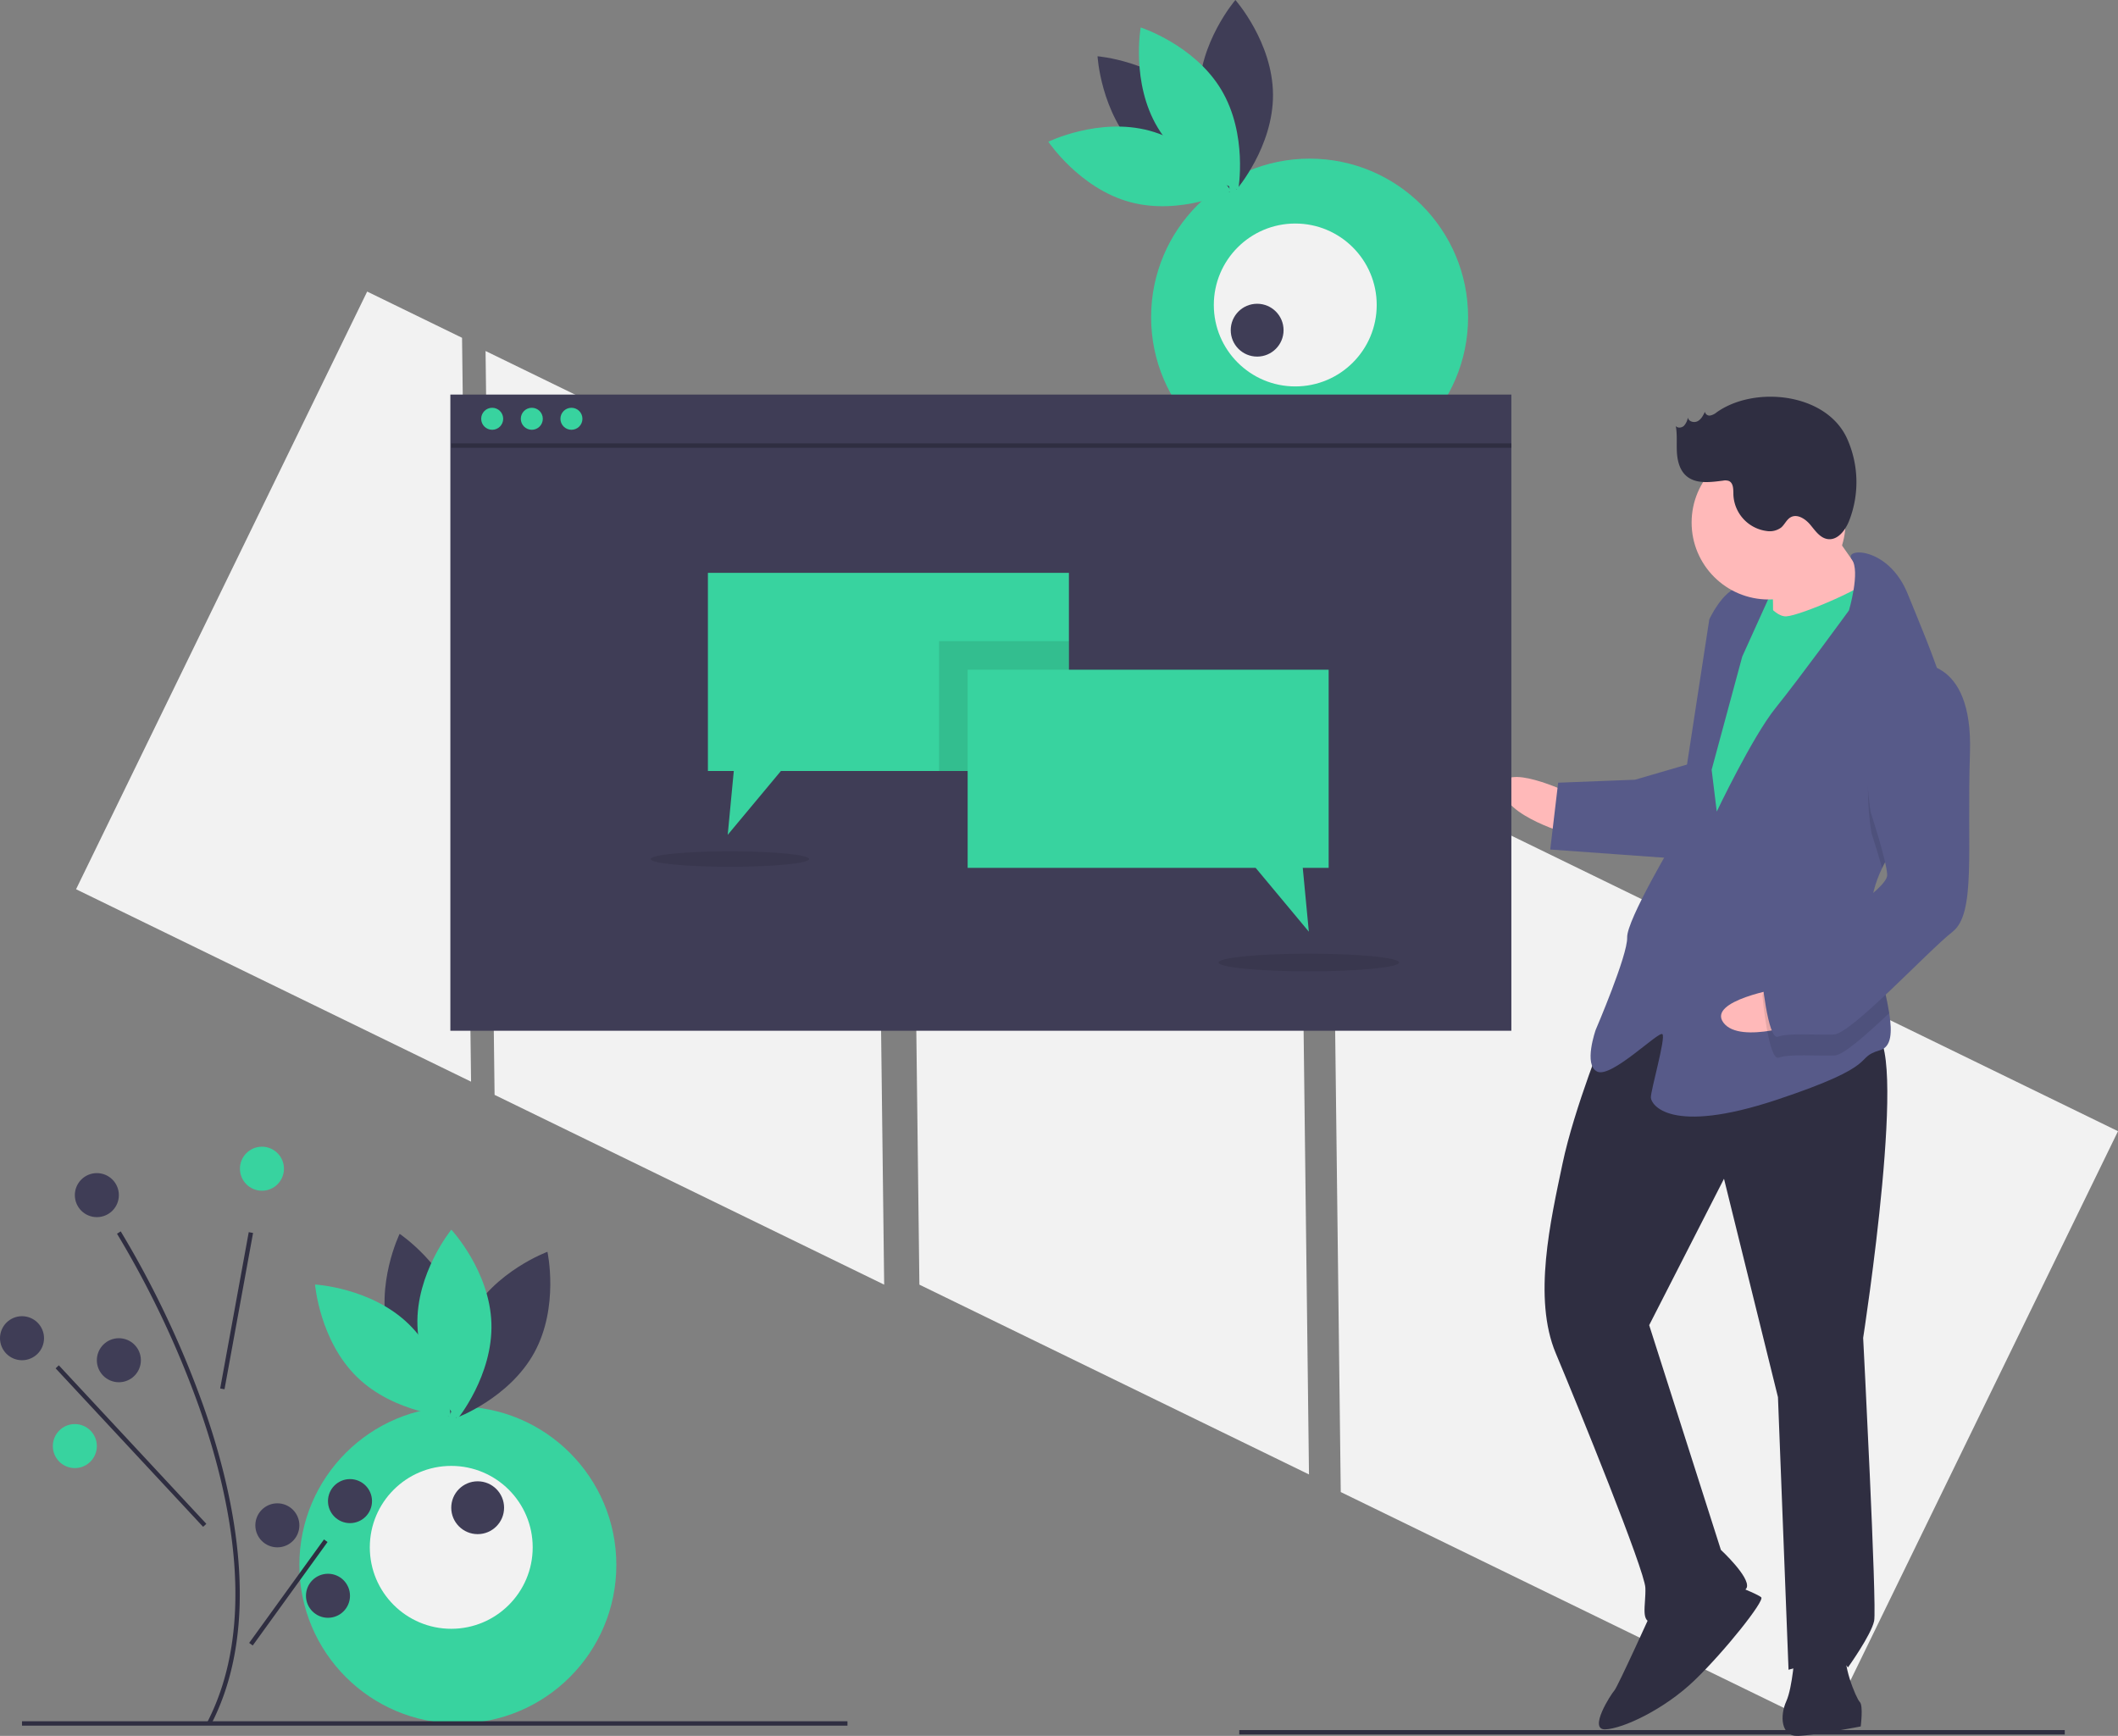 <svg data-name="Layer 1" xmlns="http://www.w3.org/2000/svg" width="962.193" height="788.568" viewBox="0 0 962.193 788.568"><rect x="0" y="0" width="962.193" height="788.568" fill="#808080" stroke="none"/><path fill="#f2f2f2" d="M220.588 159.448l4.096 337.919 176.991 86.213-4.096-337.918-176.991-86.214zm-53.783-26.994L34.553 403.956 214 491.367l-4.096-337.919-43.099-20.994zm795.388 381.413L605 339.875l4.096 337.919L829.942 785.37l132.251-271.503zM413.579 245.662l4.096 337.918 176.99 86.214-4.096-337.919-176.99-86.213z"/><path fill="#38d39f" d="M790.84 260.917l22.226-.861 1.108 28.575-22.225.862z"/><path d="M712.807 360.134s-30.78-14.706-30.287-2.005 31.025 21.056 31.025 21.056z" fill="#ffb9b9"/><path d="M729.693 467.595s-14.52 35.541-19.886 61.188-13.536 60.943-3.026 85.974 40.392 98.6 40.7 106.537-2.56 15.999 3.79 15.752 40.907-11.126 42.31-15.95-11.79-17.032-11.79-17.032l-32.577-102.082 33.99-66.505 24.516 99.215 4.802 123.828s23.567-7.273 26.988-1.046c0 0 10.559-14.72 11.9-21.131s-4.987-128.591-4.987-128.591 21.633-139.163 4.17-138.486-85.864-41.188-120.9-1.671z" fill="#2f2e41"/><path d="M751.025 730.696s-16.108 35.603-17.634 37.252-12.023 17.956-4.086 17.648 26.68-8.984 40.476-22.239 31.984-36.218 30.335-37.744-12.947-5.858-12.947-5.858zm64.364 19.764s-.972 15.936-3.9 22.41-2.56 15.998 5.377 15.69 28.453-4.283 28.453-4.283 1.218-9.587-.43-11.113-8.677-18.742-5.687-23.628-23.813.923-23.813.923z" fill="#2f2e41"/><path d="M827.132 233.276s16.922 26.373 23.519 32.477-11.962 19.543-11.962 19.543l-33.215 4.468s.418-30.225-1.293-33.339 22.951-23.149 22.951-23.149z" fill="#ffb9b9"/><path d="M798.262 267.784s6.842 12.454 13.192 12.208 39.197-14.24 40.6-19.063 10.88 34.556 10.88 34.556l-80.372 141.44-19.605-13.548 9.5-83.045 7.8-44.82z" fill="#38d39f"/><path d="M855.018 394.368c-3.206 6.707-5.208 13.7-4.93 20.86.012.318.024.635.052.952.76 14.693 6.173 31.686 8.115 44.044 1.41 8.865 1.008 15.336-4.18 16.857-12.577 3.667 1.834 6.288-46.825 22.485s-57.152 2.216-57.275-.96 6.891-27.295 5.242-28.821-23.074 19.974-29.548 17.045-.738-19.05-.738-19.05 14.582-33.955 14.274-41.892 22.09-45.375 22.09-45.375l15.234-99.166s5.857-12.947 13.733-14.842 14.411 2.62 14.411 2.62l-13.18 29.13-13.905 51.417 2.326 18.99s16.17-34.016 26.79-47.147 33.265-44.218 33.265-44.218 5.286-17.838 1.295-23.168c-3.991-5.347 16.647-6.147 25.447 15.77 4.663 11.617 12.235 28.94 16.979 45.069 4.227 14.288 6.223 27.646 2.036 35.28-6.4 11.665-22.5 26.996-30.708 44.12z" fill="#575a89"/><path d="M885.726 350.249c-6.4 11.664-22.5 26.995-30.708 44.119-2.144-7.724-4.76-15.715-4.76-15.715s-10.03-53.669 19.64-67.539a19.858 19.858 0 0113.792 3.854c4.227 14.288 6.223 27.646 2.036 35.28z" opacity=".1"/><path d="M767.94 346.867l-25.155 7.335-34.926 1.354-3.593 30.348 57.398 4.134s14.337-40.304 6.276-43.171z" fill="#575a89"/><path d="M808.958 448.906s-33.652 5.583-25.971 15.71 37.491-.52 37.491-.52z" fill="#ffb9b9"/><path d="M850.14 416.18c.76 14.693 6.173 31.686 8.115 44.044-10.72 10.147-20.914 19.096-24.756 19.245-7.938.307-20.7-.788-25.4.985s-7.459-28.33-7.459-28.33 2.806-9.648 15.322-14.903c8.447-3.556 24.64-13.198 34.178-21.041z" opacity=".1"/><path d="M869.53 301.59s26.865-4.223 25.413 40.352 2.832 73.027-7.973 81.395-45.902 46.299-53.84 46.606-20.7-.787-25.4.985-7.46-28.33-7.46-28.33 2.807-9.648 15.322-14.903 42.002-23.887 41.756-30.238-7.459-28.33-7.459-28.33-10.03-53.668 19.64-67.538z" fill="#575a89"/><circle cx="803.442" cy="237.375" r="34.952" fill="#ffb9b9"/><path d="M779.908 187.278a6.75 6.75 0 01-2.939 1.475 2.097 2.097 0 01-2.43-1.684c-.8 1.659-1.702 3.426-3.335 4.277s-4.157.138-4.392-1.688a7.706 7.706 0 01-1.774 3.744c-1.013.965-2.85 1.21-3.735.124.715 3.908.274 7.926.499 11.892s1.282 8.17 4.278 10.779c4.37 3.803 10.941 2.864 16.69 2.144a5.066 5.066 0 012.615.143c2.152.917 2.055 3.913 2.084 6.252a17.373 17.373 0 0015.212 16.498 8.709 8.709 0 006.472-1.58c1.632-1.383 2.466-3.638 4.336-4.677 3.042-1.69 6.732.775 8.956 3.451s4.416 5.97 7.861 6.46c4.557.648 8.028-3.996 9.73-8.272a48.223 48.223 0 00-.957-37.47c-9.515-20.741-42.019-24.022-59.171-11.868z" fill="#2f2e41"/><circle cx="594.945" cy="144.069" r="72" fill="#38d39f"/><path d="M516.614 68.106c16.589 17.016 42.072 19.076 42.072 19.076s-1.413-25.527-18.002-42.543-42.072-19.077-42.072-19.077 1.413 25.528 18.002 42.544z" fill="#3f3d56"/><path d="M522.179 59.36c22.944 6.188 37.167 27.433 37.167 27.433s-22.977 11.212-45.922 5.023-37.167-27.433-37.167-27.433 22.977-11.212 45.922-5.023z" fill="#38d39f"/><path d="M544.701 43.136c.152 23.763 17.084 42.92 17.084 42.92s16.684-19.372 16.532-43.136S561.234 0 561.234 0 544.549 19.372 544.7 43.136z" fill="#3f3d56"/><path d="M554.776 40.693c12.24 20.37 7.754 45.54 7.754 45.54s-24.33-7.856-36.57-28.226-7.753-45.54-7.753-45.54 24.33 7.856 36.569 28.226z" fill="#38d39f"/><circle cx="588.43" cy="138.542" r="37" fill="#f2f2f2"/><circle cx="571.114" cy="149.99" r="12" fill="#3f3d56"/><circle cx="208" cy="710.912" r="72" fill="#38d39f"/><path d="M176.564 606.423c6.205 22.94 27.46 37.147 27.46 37.147s11.195-22.986 4.99-45.925-27.462-37.147-27.462-37.147-11.194 22.985-4.988 45.925z" fill="#3f3d56"/><path d="M185.682 601.493c17.029 16.576 19.109 42.058 19.109 42.058s-25.529-1.394-42.557-17.97-19.108-42.058-19.108-42.058 25.528 1.394 42.556 17.97z" fill="#38d39f"/><path d="M213.254 598.287c-11.436 20.831-5.974 45.807-5.974 45.807s24.005-8.797 35.442-29.629 5.974-45.807 5.974-45.807-24.005 8.798-35.442 29.63z" fill="#3f3d56"/><path d="M223.243 601.059c.774 23.751-15.399 43.553-15.399 43.553s-17.426-18.708-18.2-42.46 15.4-43.552 15.4-43.552 17.426 18.707 18.2 42.459z" fill="#38d39f"/><circle cx="205" cy="702.912" r="37" fill="#f2f2f2"/><circle cx="217" cy="684.912" r="12" fill="#3f3d56"/><path fill="#2f2e41" d="M10 781.912h375v2H10zm553 4h375v2H563z"/><path d="M95.889 783.37l-1.778-.917c23.082-44.624 10.74-102.575-3.678-143.332a439.292 439.292 0 00-37.278-78.675l1.69-1.068a441.537 441.537 0 0137.472 79.075c14.551 41.13 26.98 99.66 3.572 144.918zm4.139-152.631l12.974-71.005 1.967.36-12.975 71.004z" fill="#2f2e41"/><path fill="#2f2e41" d="M25.267 621.593l1.465-1.363 67 72-1.465 1.363zm87.93 124.739l33.985-47.012 1.62 1.172-33.984 47.012z"/><circle cx="119" cy="530.912" r="10" fill="#38d39f"/><circle cx="10" cy="607.912" r="10" fill="#3f3d56"/><circle cx="54" cy="617.912" r="10" fill="#3f3d56"/><circle cx="34" cy="656.912" r="10" fill="#38d39f"/><circle cx="159" cy="681.912" r="10" fill="#3f3d56"/><circle cx="126" cy="692.912" r="10" fill="#3f3d56"/><circle cx="149" cy="724.912" r="10" fill="#3f3d56"/><circle cx="44" cy="542.912" r="10" fill="#3f3d56"/><path fill="#3f3d56" d="M204.597 179.24h482v289h-482z"/><circle cx="223.597" cy="190.24" r="5" fill="#38d39f"/><circle cx="241.597" cy="190.24" r="5" fill="#38d39f"/><circle cx="259.597" cy="190.24" r="5" fill="#38d39f"/><path fill="#2f2e41" d="M205 201.422h481.597v2H205z"/><path fill="#38d39f" d="M485.597 260.24v90h-130.83l-24.17 29 2.76-29h-11.76v-90h164z"/><path opacity=".1" d="M426.597 291.24h59v59h-59z"/><path fill="#38d39f" d="M439.597 304.24h164v90h-11.762l2.762 29-24.167-29H439.597v-90z"/><ellipse cx="331.597" cy="390.24" rx="36" ry="3.512" opacity=".1"/><ellipse cx="594.597" cy="437.24" rx="41" ry="4" opacity=".1"/></svg>